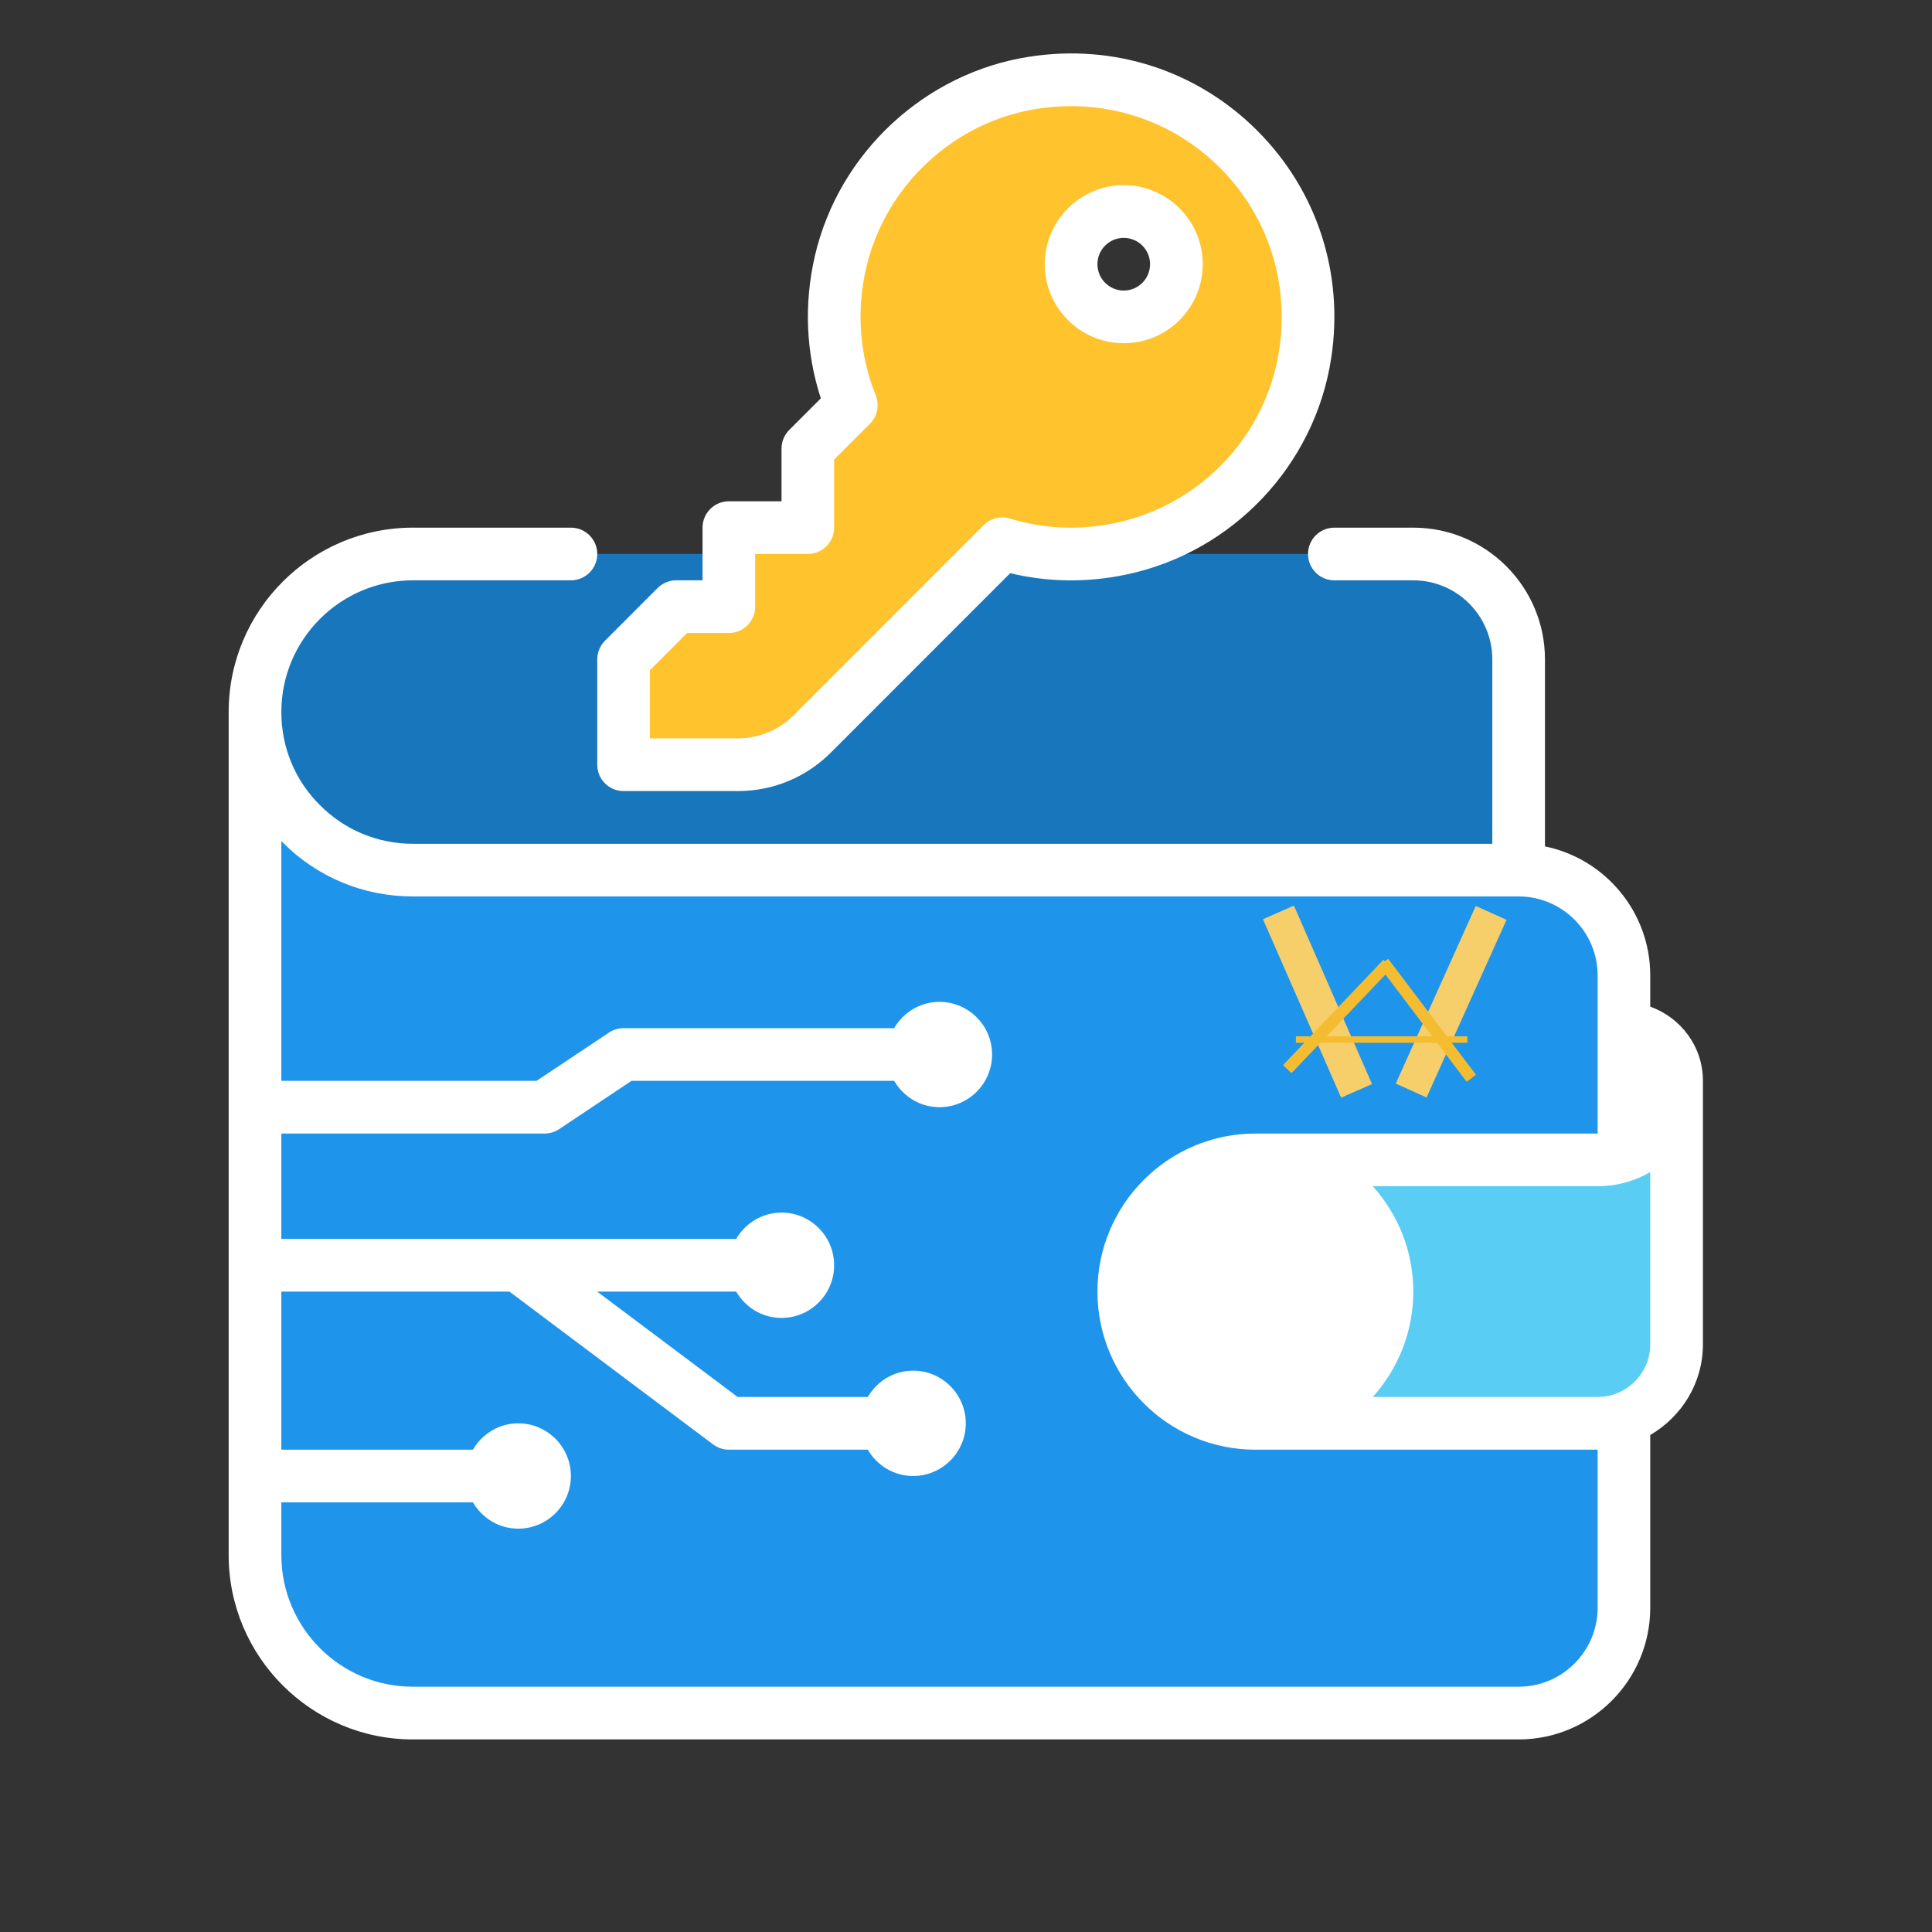<svg xmlns="http://www.w3.org/2000/svg" xmlns:xlink="http://www.w3.org/1999/xlink" width="192" height="192" preserveAspectRatio="xMidYMid meet" version="1.0" viewBox="0 0 144 144" zoomAndPan="magnify"><rect x="0" y="0" width="144" height="144" fill="#333333" stroke="none"/><defs><clipPath id="cca89c5e43"><path d="M 17 3.199 L 127 3.199 L 127 129.648 L 17 129.648 Z M 17 3.199" clip-rule="nonzero"/></clipPath><clipPath id="683c555a9c"><path d="M 94 67 L 103 67 L 103 82 L 94 82 Z M 94 67" clip-rule="nonzero"/></clipPath><clipPath id="2b2c50d8b0"><path d="M 94.133 68.512 L 96.441 67.5 L 102.266 80.805 L 99.961 81.812 Z M 94.133 68.512" clip-rule="nonzero"/></clipPath><clipPath id="6a8ebffea3"><path d="M 104 67 L 113 67 L 113 82 L 104 82 Z M 104 67" clip-rule="nonzero"/></clipPath><clipPath id="c8fd0f8bf8"><path d="M 109.996 67.523 L 112.289 68.559 L 106.328 81.801 L 104.031 80.766 Z M 109.996 67.523" clip-rule="nonzero"/></clipPath><clipPath id="c2d7e7a4f7"><path d="M 95 71 L 104 71 L 104 80 L 95 80 Z M 95 71" clip-rule="nonzero"/></clipPath><clipPath id="24ac3cd425"><path d="M 103.109 71.535 L 103.738 72.137 L 96.258 79.988 L 95.629 79.387 Z M 103.109 71.535" clip-rule="nonzero"/></clipPath><clipPath id="576d91689b"><path d="M 96.59 77.238 L 109.371 77.238 L 109.371 77.723 L 96.59 77.723 Z M 96.59 77.238" clip-rule="nonzero"/></clipPath><clipPath id="a54662d21e"><path d="M 102 71 L 111 71 L 111 81 L 102 81 Z M 102 71" clip-rule="nonzero"/></clipPath><clipPath id="fbb2f246ba"><path d="M 102.77 71.988 L 103.465 71.461 L 110.012 80.105 L 109.316 80.629 Z M 102.77 71.988" clip-rule="nonzero"/></clipPath></defs><path fill="#1876bc" fill-opacity="1" fill-rule="nonzero" d="M 30.777 41.289 L 105.34 41.289 C 109.672 41.289 113.191 44.809 113.191 49.145 L 113.191 119.828 C 113.191 124.164 109.672 127.684 105.34 127.684 L 30.777 127.684 C 24.281 127.684 19.004 122.406 19.004 115.902 L 19.004 53.07 C 19.004 46.57 24.281 41.289 30.777 41.289 Z M 30.777 41.289"/><path fill="#1e94eb" fill-opacity="1" fill-rule="nonzero" d="M 113.191 127.684 L 30.777 127.684 C 24.277 127.684 19.004 122.41 19.004 115.902 L 19.004 53.07 C 19.004 59.578 24.277 64.852 30.777 64.852 L 113.191 64.852 C 117.523 64.852 121.039 68.367 121.039 72.707 L 121.039 119.828 C 121.039 124.168 117.523 127.684 113.191 127.684 Z M 113.191 127.684"/><path fill="#5acdf5" fill-opacity="1" fill-rule="nonzero" d="M 93.57 106.086 C 88.16 106.086 83.758 101.68 83.758 96.27 C 83.758 90.855 88.16 86.449 93.57 86.449 L 119.078 86.449 C 122.324 86.449 124.965 83.809 124.965 80.559 L 124.965 100.195 C 124.965 102.289 123.836 104.242 122.023 105.285 C 121.102 105.816 120.113 106.086 119.078 106.086 Z M 93.57 106.086"/><path fill="#fff" fill-opacity="1" fill-rule="nonzero" d="M 103.379 96.27 C 103.379 96.914 103.316 97.551 103.191 98.184 C 103.066 98.816 102.879 99.43 102.633 100.023 C 102.387 100.621 102.082 101.188 101.727 101.723 C 101.367 102.258 100.961 102.754 100.504 103.211 C 100.051 103.664 99.555 104.074 99.02 104.43 C 98.484 104.789 97.918 105.09 97.324 105.34 C 96.727 105.586 96.113 105.77 95.48 105.898 C 94.852 106.023 94.211 106.086 93.57 106.086 C 92.926 106.086 92.285 106.023 91.656 105.898 C 91.023 105.77 90.41 105.586 89.812 105.34 C 89.219 105.09 88.652 104.789 88.117 104.43 C 87.582 104.074 87.086 103.664 86.633 103.211 C 86.176 102.754 85.77 102.258 85.41 101.723 C 85.055 101.188 84.75 100.621 84.504 100.023 C 84.258 99.43 84.07 98.816 83.945 98.184 C 83.82 97.551 83.758 96.914 83.758 96.27 C 83.758 95.625 83.82 94.984 83.945 94.352 C 84.07 93.719 84.258 93.105 84.504 92.512 C 84.75 91.914 85.055 91.352 85.41 90.812 C 85.77 90.277 86.176 89.781 86.633 89.328 C 87.086 88.871 87.582 88.465 88.117 88.105 C 88.652 87.746 89.219 87.445 89.812 87.199 C 90.41 86.953 91.023 86.766 91.656 86.641 C 92.285 86.516 92.926 86.449 93.57 86.449 C 94.211 86.449 94.852 86.516 95.48 86.641 C 96.113 86.766 96.727 86.953 97.324 87.199 C 97.918 87.445 98.484 87.746 99.02 88.105 C 99.555 88.465 100.051 88.871 100.504 89.328 C 100.961 89.781 101.367 90.277 101.727 90.812 C 102.082 91.352 102.387 91.914 102.633 92.512 C 102.879 93.105 103.066 93.719 103.191 94.352 C 103.316 94.984 103.379 95.625 103.379 96.27 Z M 103.379 96.27"/><path fill="#ffc32d" fill-opacity="1" fill-rule="nonzero" d="M 77.047 6.16 C 70.043 7.234 64.254 12.609 62.648 19.516 C 61.762 23.34 62.164 26.992 63.449 30.195 L 60.211 33.438 L 60.211 39.328 L 54.324 39.328 L 54.324 45.219 L 50.398 45.219 L 46.477 49.145 L 46.477 57 L 54.996 57 C 57.078 57 59.074 56.172 60.547 54.699 L 74.707 40.527 C 77.43 41.355 80.422 41.555 83.535 40.902 C 90.621 39.422 96.199 33.543 97.281 26.383 C 99.09 14.457 88.969 4.336 77.047 6.16 Z M 83.758 23.621 C 81.59 23.621 79.832 21.863 79.832 19.691 C 79.832 17.523 81.59 15.766 83.758 15.766 C 85.926 15.766 87.684 17.523 87.684 19.691 C 87.684 21.863 85.926 23.621 83.758 23.621 Z M 83.758 23.621"/><g clip-path="url(#cca89c5e43)"><path fill="#fff" fill-opacity="1" fill-rule="nonzero" d="M 123 75.031 L 123 72.707 C 123 67.965 119.625 64 115.152 63.086 L 115.152 49.145 C 115.152 43.73 110.75 39.328 105.34 39.328 L 99.453 39.328 C 98.371 39.328 97.492 40.207 97.492 41.289 C 97.492 42.375 98.371 43.254 99.453 43.254 L 105.34 43.254 C 108.586 43.254 111.227 45.898 111.227 49.145 L 111.227 62.891 L 30.777 62.891 C 28.148 62.891 25.688 61.867 23.84 60.004 C 21.988 58.168 20.969 55.703 20.969 53.07 C 20.969 47.66 25.367 43.254 30.777 43.254 L 42.551 43.254 C 43.637 43.254 44.516 42.375 44.516 41.289 C 44.516 40.207 43.637 39.328 42.551 39.328 L 30.777 39.328 C 23.203 39.328 17.043 45.492 17.043 53.07 L 17.043 115.902 C 17.043 123.48 23.203 129.648 30.777 129.648 L 113.191 129.648 C 118.602 129.648 123 125.242 123 119.828 L 123 106.957 C 125.336 105.594 126.926 103.09 126.926 100.195 L 126.926 80.559 C 126.926 78.004 125.281 75.844 123 75.031 Z M 119.078 119.828 C 119.078 123.078 116.438 125.719 113.191 125.719 L 30.777 125.719 C 25.367 125.719 20.969 121.316 20.969 115.902 L 20.969 111.977 L 35.25 111.977 C 35.93 113.145 37.18 113.938 38.629 113.938 C 40.793 113.938 42.551 112.176 42.551 110.012 C 42.551 107.848 40.793 106.086 38.629 106.086 C 37.18 106.086 35.93 106.883 35.25 108.051 L 20.969 108.051 L 20.969 96.27 L 37.973 96.27 L 53.148 107.656 C 53.488 107.91 53.898 108.051 54.324 108.051 L 64.68 108.051 C 65.363 109.219 66.613 110.012 68.059 110.012 C 70.223 110.012 71.984 108.25 71.984 106.086 C 71.984 103.922 70.223 102.16 68.059 102.16 C 66.613 102.16 65.363 102.953 64.68 104.121 L 54.98 104.121 L 44.512 96.27 L 54.871 96.27 C 55.551 97.438 56.805 98.23 58.25 98.23 C 60.414 98.23 62.172 96.469 62.172 94.305 C 62.172 92.141 60.414 90.379 58.25 90.379 C 56.805 90.379 55.551 91.172 54.871 92.34 L 20.969 92.34 L 20.969 84.488 L 40.59 84.488 C 40.977 84.488 41.355 84.371 41.68 84.156 L 47.07 80.559 L 66.645 80.559 C 67.324 81.727 68.574 82.523 70.023 82.523 C 72.188 82.523 73.945 80.762 73.945 78.598 C 73.945 76.434 72.188 74.672 70.023 74.672 C 68.574 74.672 67.324 75.465 66.645 76.633 L 46.477 76.633 C 46.09 76.633 45.711 76.75 45.387 76.965 L 39.996 80.559 L 20.969 80.559 L 20.969 62.684 L 21.062 62.781 C 23.641 65.383 27.094 66.816 30.777 66.816 L 113.191 66.816 C 116.438 66.816 119.078 69.457 119.078 72.707 L 119.078 84.488 L 93.57 84.488 C 87.078 84.488 81.797 89.773 81.797 96.27 C 81.797 102.766 87.078 108.051 93.57 108.051 L 119.078 108.051 Z M 101.418 96.27 C 101.418 100.602 97.895 104.121 93.57 104.121 C 89.242 104.121 85.719 100.602 85.719 96.27 C 85.719 91.938 89.242 88.414 93.57 88.414 C 97.895 88.414 101.418 91.938 101.418 96.27 Z M 123 100.195 C 123 102.359 121.242 104.121 119.078 104.121 L 102.32 104.121 C 104.191 102.035 105.34 99.285 105.34 96.27 C 105.34 93.25 104.191 90.5 102.32 88.414 L 119.078 88.414 C 120.504 88.414 121.844 88.031 123 87.359 Z M 83.758 25.582 C 87.004 25.582 89.645 22.941 89.645 19.691 C 89.645 16.445 87.004 13.801 83.758 13.801 C 80.512 13.801 77.871 16.445 77.871 19.691 C 77.871 22.941 80.512 25.582 83.758 25.582 Z M 83.758 17.73 C 84.84 17.73 85.719 18.609 85.719 19.691 C 85.719 20.777 84.84 21.656 83.758 21.656 C 82.676 21.656 81.797 20.777 81.797 19.691 C 81.797 18.609 82.676 17.73 83.758 17.73 Z M 44.516 57 C 44.516 58.086 45.391 58.961 46.477 58.961 L 55 58.961 C 57.617 58.961 60.082 57.941 61.934 56.086 L 75.293 42.723 C 78.129 43.398 81.031 43.438 83.938 42.824 C 91.871 41.168 98.012 34.676 99.223 26.676 C 100.18 20.367 98.164 14.191 93.699 9.727 C 89.23 5.266 83.051 3.25 76.75 4.223 L 76.746 4.223 C 68.957 5.414 62.523 11.379 60.738 19.07 C 59.914 22.629 60.066 26.273 61.18 29.691 L 58.824 32.047 C 58.457 32.418 58.25 32.914 58.25 33.438 L 58.25 37.363 L 54.324 37.363 C 53.242 37.363 52.363 38.242 52.363 39.328 L 52.363 43.254 L 50.398 43.254 C 49.879 43.254 49.383 43.461 49.012 43.828 L 45.09 47.758 C 44.723 48.125 44.516 48.625 44.516 49.145 Z M 48.438 49.957 L 51.211 47.18 L 54.324 47.18 C 55.41 47.18 56.285 46.305 56.285 45.219 L 56.285 41.289 L 60.211 41.289 C 61.293 41.289 62.172 40.414 62.172 39.328 L 62.172 34.25 L 64.84 31.586 C 65.395 31.027 65.562 30.195 65.273 29.465 C 64.062 26.453 63.816 23.164 64.562 19.961 C 65.988 13.82 71.121 9.055 77.344 8.102 C 82.402 7.332 87.352 8.934 90.926 12.504 C 94.5 16.078 96.109 21.027 95.344 26.09 C 94.375 32.477 89.469 37.656 83.133 38.98 C 80.48 39.539 77.836 39.426 75.277 38.652 C 74.582 38.438 73.832 38.629 73.32 39.141 L 59.16 53.309 C 58.062 54.406 56.547 55.035 55 55.035 L 48.438 55.035 Z M 48.438 49.957"/></g><g clip-path="url(#683c555a9c)"><g clip-path="url(#2b2c50d8b0)"><path fill="#f6ce6a" fill-opacity="1" fill-rule="nonzero" d="M 94.133 68.512 L 96.441 67.5 L 102.266 80.801 L 99.961 81.812 L 94.133 68.512"/></g></g><g clip-path="url(#6a8ebffea3)"><g clip-path="url(#c8fd0f8bf8)"><path fill="#f6ce6a" fill-opacity="1" fill-rule="nonzero" d="M 109.992 67.523 L 112.289 68.559 L 106.328 81.801 L 104.031 80.766 L 109.992 67.523"/></g></g><g clip-path="url(#c2d7e7a4f7)"><g clip-path="url(#24ac3cd425)"><path fill="#f4bd31" fill-opacity="1" fill-rule="nonzero" d="M 103.105 71.535 L 103.738 72.137 L 96.258 79.988 L 95.629 79.387 L 103.105 71.535"/></g></g><g clip-path="url(#576d91689b)"><path fill="#f4bd31" fill-opacity="1" fill-rule="nonzero" d="M 96.59 77.723 L 96.59 77.238 L 109.371 77.238 L 109.371 77.723 L 96.59 77.723"/></g><g clip-path="url(#a54662d21e)"><g clip-path="url(#fbb2f246ba)"><path fill="#f4bd31" fill-opacity="1" fill-rule="nonzero" d="M 102.77 71.988 L 103.465 71.461 L 110.008 80.102 L 109.316 80.629 L 102.77 71.988"/></g></g></svg>